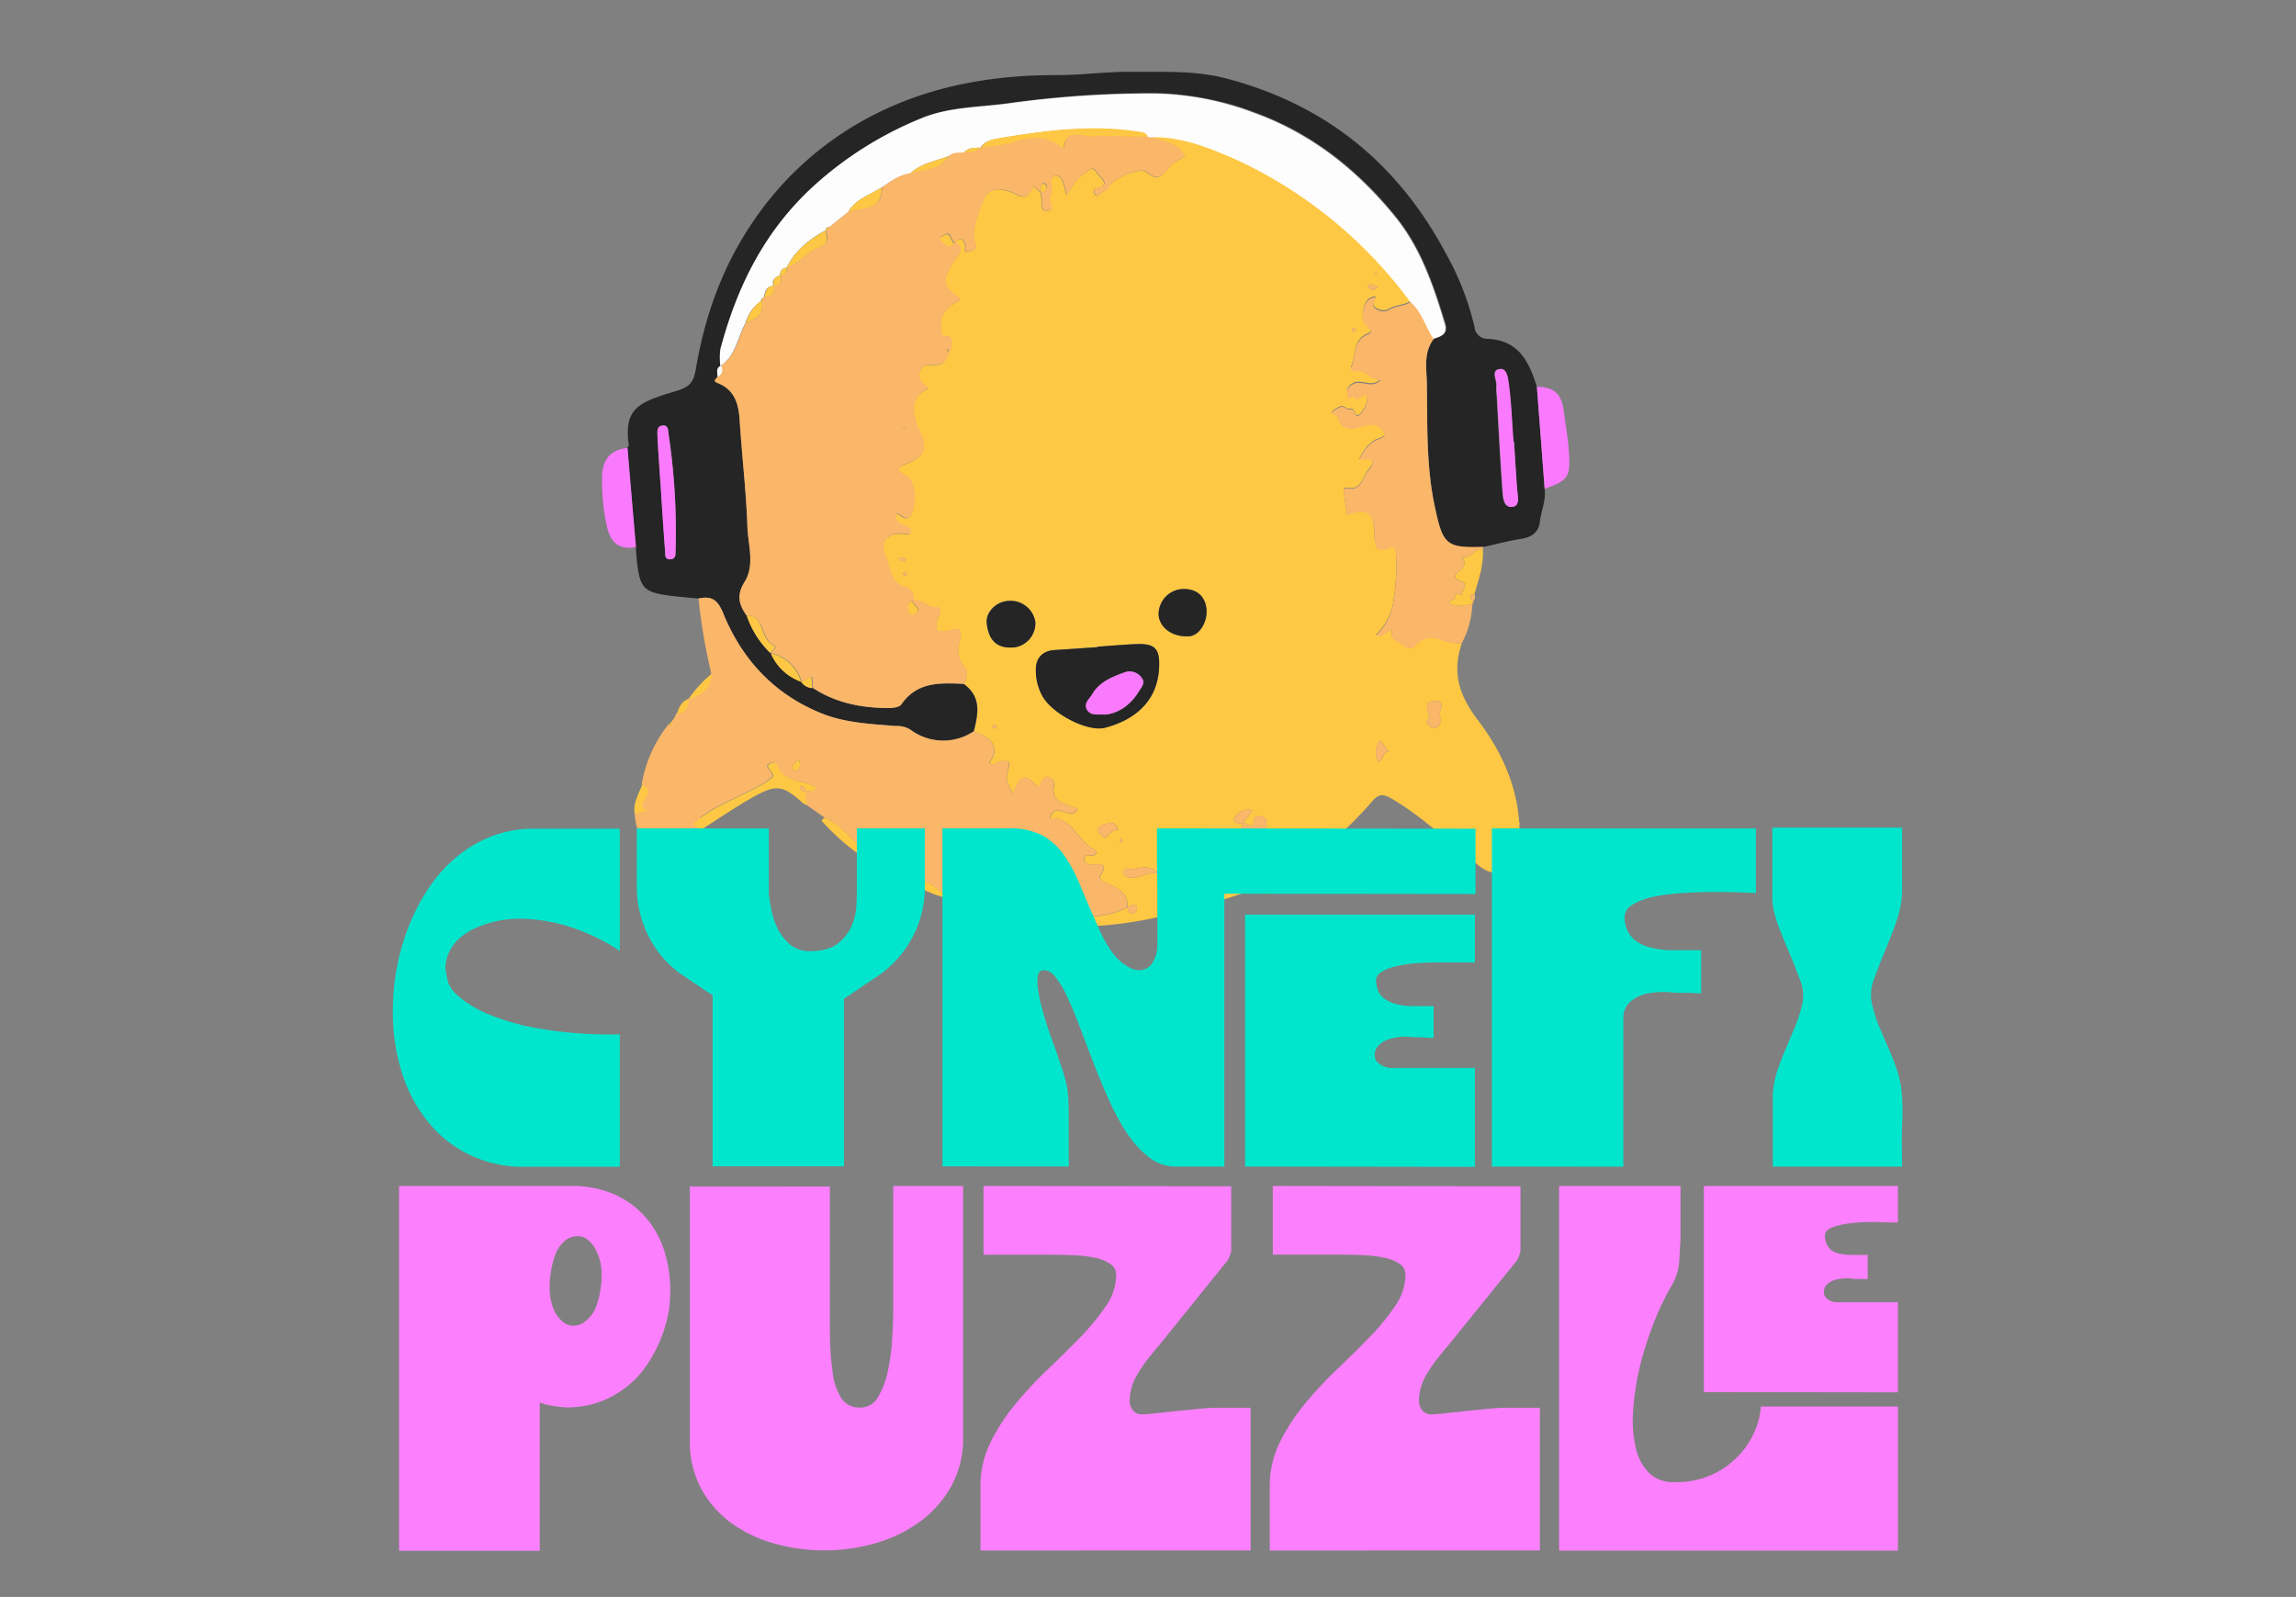 <svg id="Слой_1" data-name="Слой 1" xmlns="http://www.w3.org/2000/svg" viewBox="0 0 514.94 358.18"><rect x="0" y="0" width="514.94" height="358.18" fill="#808080" stroke="none"/><defs><style>.cls-1{fill:#fab669;}.cls-2{fill:#fec844;}.cls-3{fill:#252525;}.cls-4{fill:#fa7afd;}.cls-5{fill:#fefdfd;}.cls-6{fill:#00e6cd;}.cls-7{fill:#fc80fe;}</style></defs><path class="cls-1" d="M142.35,182.57c2-4.44,7-6.25,10.63-4.57a8.07,8.07,0,0,1,4.26,8.1,19.56,19.56,0,0,1-2.39,1.84c-2.19,1.43-5.24,3.42-7.86,2.65S142.57,186.52,142.35,182.57Z"/><path class="cls-2" d="M327.88,144.26c-2.27,6.5-.7,11.65,3.59,17.28,5.37,7.05,9.17,15.33,9.32,24.66-1.51-.95-3-1.92-4.53-2.83-3.8-2.26-5-1.82-6.34,2.25-.64,1.92-1.37,3.81-2.06,5.71-5-4.37-9.95-8.82-15.76-12.21-2.11-1.24-3.06-.89-4.44.71-8.64,10-19,17.48-31.76,21.45-15.88,5-31.86,8.94-48.63,4.72-2.58-.65-5.33-.83-7.56-2.55,4.85-.88,9.23,1.69,14,1.88,6.5.24,13,1.31,19.16-1.81.17,1,.64,1.66,1.71,1.16a1.28,1.28,0,0,0,.4-1.22c-.68-1.24-1.41-.11-2.12.07.22-3-1.82-4.21-4.15-5.19-.94-.39-2.49-1-1.89-1.94,2.14-3.36-.6-2.29-2-2.47-.81-.11-1.62-.35-1.62-1.29s.77-.79,1.42-.76c1.67.09,1.49-1,.59-1.47-3.69-1.87-4.64-7.23-9.74-6.85,1.38-4.27,4.67,1,6.24-2.14-2.54-1.16-6.41-1.23-5.19-5.75.06-.23-1.61-2.89-2.94-.29-.25.48-.53,1.52-1.26.69-3.13-3.56-4.13-.68-5.09,2.21-1.61-3.5-1.75-3.53-1-6,.51-1.84-.52-1.58-1.59-1.55s-1.68,1.33-2.77.45c2.32-3.19,1.19-5.5-3.44-7.1,1-3.9,1.75-7.75-2.22-10.62.58-1.33,1.11-2.79,0-4-1.62-1.76-1.4-4.15-1-5.72.83-3.09-.38-2.8-2.39-2.3-2.73.67-3.45-.19-2.41-2.86.23-.57,1.07-2.5-.56-2.37-2,.15-3.08-2-5-1.38h0a2.91,2.91,0,0,0-1.76-3.11c-3.51-.77-3.25-3.83-4.3-6.13-1.75-3.87-.39-6,3.78-5.86.59,0,1.21.52,1.73-.41-.35-1.89-3.93-1-3.39-4,1-.21,2,1.93,3.2.37,1.47-1.89,1.32-7.7-.77-8.79-3-1.58-2-2.06.24-3,3.73-1.54,4.36-3.37,2.62-7.12-2.26-4.89-1.59-8.21,2-9.61-1.17-1-2.67-1.85-2-3.73s2.2-1.56,3.57-1.57c1.8,0,2.41-1.16,2.9-2.56h0c1-1.33,1-3.73,0-3.76-2.18-.07-1.47-1-1.63-2.22-.42-3.43,2.1-4.68,4.35-6.19-4.32-3.34-4.24-3.67-1.44-8.72.32-.57,3-2.64.15-4v0c1.19-1.26,1.89-1,2.35.65.14.48-.54,1.82.88,1.31.56-.2,1.8-.31,1.42-1.41-.95-2.71,0-4.9.82-7.56,1.42-4.54,2.81-5.89,7.15-4.33,1.32.48,3.4,2.44,4.7-.74.55-1.36,1.2.77,2,.69h0a5.57,5.57,0,0,0,.08,1.16c.3,1.12-.48,3.2,1.28,3.1,2.29-.13.14-2.06.64-3a3.88,3.88,0,0,0,.28-2.9c-.14-.77-.05-1.68.84-1.93s1.46.55,1.76,1.2a19,19,0,0,1,.84,3.05c1.26-1.61,2-3.36,3.68-4.48,1.12-.77,2-2.37,3.19-.39.55,1,3.42,2.55-.22,3.46-.56.14-.66.76-.3,1.24a.69.69,0,0,0,1.24,0c.49-.79,1.56-.71,2-1.67.93-1.93,6.92-4.51,8.43-3.21,2.62,2.27,3.72.4,5-1.16,1-1.21,2.39-1.7,3.53-2.43-1.65-3.35-5.06-3.09-7.55-4.47,7-.25,13.37,2.42,19.5,5.11a101.26,101.26,0,0,1,38.8,31.78c-1.54,1-3.42.81-5.05,1.82-1.29.81-3.87-.39-3.32-1.56.8-1.67.32-1.39-.68-1-1.76.74-2.39,4.75-1,6,.83.72,1.83,1.4.21,2.1-3.34,1.45-2.33,5-3.6,7.35-.24.45.48.95,1,.84,2.34-.49,3.28,2.17,5.68,1.92-2.17,2.31-4.52-.41-6.58,1.18a1.84,1.84,0,0,0-.94,1.94c0,2.17,1.46.26,1.59.62.7,2,2.77-2.05,2.9.64A5.35,5.35,0,0,1,305,92.79c-1.29,1.33-1-1.69-2.4-1.1-.41.17-1.18-.71-1.71-.63a5.36,5.36,0,0,0-1.9,1c-.17.11-.25.34-.38.52.45.21,1.22.33,1.32.65,1.19,4.12,4.09,2.74,6.65,2a3.29,3.29,0,0,1,3.62,1.34c1,1.59-1.05,1.61-1.88,2.11a8.85,8.85,0,0,0-3.46,4.32c2.22-.23,4.27-.3,2,2.38-1.38,1.64-1.47,4.73-4.91,4-.84-.17-.5,1-.45,1.54.13,1.47.4,2.93.61,4.42,4.68-1.54,5.89-.63,6.13,4.38.1,2.05,0,4.51,3.32,3.06,1.14-.5,1.46.25,1.52,1a51.33,51.33,0,0,1-.65,11.47,12.51,12.51,0,0,1-3.87,7.08c1.87.72,2.25-1,3.7-1.19-.52,1.74.15,2.16,1.68,3,2.13,1.2,2.32,1.92,4.05,0,1.46-1.57,3.27-1.4,5-.84A10.17,10.17,0,0,0,327.88,144.26Zm-49.21,40.48,2.22-3a3.48,3.48,0,0,0-4.05,1.83c-.44,1,1,1.13,1.81,1.2-.24,1.43-.48,2.85-.71,4.28,4.26.35,6.32-1,6.12-4-.05-.75,0-1.64-.95-1.87s-1.73-.35-1.9,1.05C280.91,186.54,279.4,184,278.67,184.74Zm-32.54-39.69v.08c-3.2.22-6.4.45-9.59.65-2.62.17-4.13,1.68-4.21,4.14a12,12,0,0,0,1.52,6.28c2.38,4.13,10.29,8,14,7,7.71-2,12-6.9,12.13-13.87.1-3.88-1-5-5-4.89C252,144.57,249.08,144.85,246.13,145.05Zm24.45-8.46c-.3-3.12-2.56-4.81-5.93-4.42a5.66,5.66,0,0,0-4.79,5.85c.29,2.9,3.22,4.91,6.81,4.69C268.94,142.56,270.86,139.55,270.58,136.59Zm-38.37,3a5.62,5.62,0,0,0-6-4.84c-2.81.13-5.21,2.58-4.94,5,.44,4.05,2.44,5.78,6.23,5.42A5.48,5.48,0,0,0,232.21,139.58Zm89.69,17.64c-3.83.06-.23,3.23-1.88,4.44-.47.34,1.19,1.77,1.61,1.68,2.5-.6.72-3,1.56-4.41A1.18,1.18,0,0,0,321.9,157.22Zm-62,38.68c-2.93-2.74-5.25-.34-7.36-1.13-.11,0-.6.5-.64.81-.1.61.43.78.91,1C255.06,197.63,256.75,195.42,259.86,195.9Zm-9.17-9.75c-.3-1.21-.94-1.69-1.75-1.56-1.06.18-2.42.36-2.74,1.47-.14.48,1.23,2,1.49,1.88C248.79,187.52,249.16,186,250.69,186.15Zm58.48-15.27c1.19-.68.89-2.22,2.2-2.31l-1.85-2.51A4.15,4.15,0,0,0,309.17,170.88ZM309,64.43a7.78,7.78,0,0,0-1.62-.68c-.22,0-.48.36-.73.56a6.33,6.33,0,0,0,1.22.71C308.07,65.08,308.39,64.76,309,64.43Zm-5.6,9.1-.24.67c.22.07.5.27.66.19s.17-.41.25-.63Zm-80.62,89-.24.66c.22.08.5.28.65.21a.66.66,0,0,0,.22-.62C223.33,162.65,223,162.62,222.77,162.54ZM203.4,128.92c-.1-.2-.15-.49-.3-.56s-.38.09-.58.15l.35.74Zm-.21-3.52a3,3,0,0,0-.9-.38c-.29,0-.85,0-.45.55.18.24.62.3,1,.35C202.88,125.94,203,125.64,203.19,125.4Zm48.58,63.11-.37-.55c-.09.2-.26.4-.24.59s.2.37.32.55Zm57-127.1,0-.29-.4.1a1,1,0,0,0,.13.25S308.65,61.43,308.73,61.41Z"/><path class="cls-3" d="M216.15,153.42c4,2.87,3.2,6.72,2.22,10.62a12.29,12.29,0,0,1-14.21-.4,5.71,5.71,0,0,0-3.26-.8c-5.59-.46-11.26-.69-16.55-2.8-10.64-4.25-17.92-12.08-22.16-22.51-1.28-3.13-2.67-3.89-5.54-3.28-2.25-.23-4.51-.38-6.75-.69-5.38-.73-6.33-1.72-7-7.12-.15-1.24-.21-2.48-.31-3.73q-1-11.11-1.9-22.23c.11-.22.35-.47.32-.67-1.14-8.4,2.33-9.6,10.68-12.12,2.75-.83,3.82-1.71,4.36-4.86,2-11.78,5.83-22.78,12.76-33a72.27,72.27,0,0,1,30-25.44C211,18.8,224,16.79,237.42,16.84c5.32,0,10.64-.77,16-.73,7.22.06,14.48-.38,21.6,1.49,22.29,5.84,38.54,19.09,49.34,39.4a62.66,62.66,0,0,1,6.35,16.37A2.88,2.88,0,0,0,333.49,76c7.09.21,9.47,5.13,11.2,10.8l1.74,22.87c.33,2.56-.8,4.93-1.08,7.42-.25,2.25-1.81,3.4-4.14,3.76-2.87.45-5.69,1.21-8.54,1.84-8.43.3-9.05-.61-10.86-9.09-1.94-9.07-1.63-18.23-1.77-27.35-.06-3.39-.9-7.22,1.62-10.33,1.64-.51,3.24-1,2.53-3.34-2.6-8.6-5.49-17.13-11.26-24.17C304.45,38,294.27,29.88,281.46,25.22a66.5,66.5,0,0,0-22.41-4.35,232.48,232.48,0,0,0-32.78,2.24c-6.57.91-13.34.76-19.62,3.39a81.31,81.31,0,0,0-24,15.11c-11.08,10.14-17.18,22.56-20.92,36.57a14.64,14.64,0,0,0,0,3.8h0c-1.22.54-.82,1.59-.78,2.51-.22.46-1.23.92-.05,1.38,3.78,1.48,4.74,4.53,5,8.24.51,8,1.47,16,1.75,24,.14,4.13,1.72,8.65-.64,12.41-1.89,3-1.24,5.15.49,7.57a21.19,21.19,0,0,0,5.31,8.39l.08,0a11.6,11.6,0,0,0,6.82,6.4l0-.05a3.14,3.14,0,0,0,2.52,1.46c5.18,3.38,11,4.49,17,4.51,1,0,2.41-.18,2.84-.81C205.62,152.85,210.88,153.2,216.15,153.42Zm123.4-54.37h-.18c-.29-4.21-.42-8.44-1-12.62-.17-1.31-.29-3.85-2-3.67-2.18.24-.66,2.46-.81,3.8a12.08,12.08,0,0,0,.07,1.9c.41,7.14.76,14.28,1.28,21.41.12,1.53.15,4,2.18,3.81,1.84-.17,1.22-2.41,1.1-3.91C340,106.2,339.79,102.63,339.55,99.05ZM148.29,110.74h0c.29,4.35.57,8.69.9,13,.05.68-.14,1.64,1.06,1.64,1,0,1.23-.49,1.27-1.45A147.27,147.27,0,0,0,150,97.6c-.12-.91,0-2.42-1.51-2.14-1.27.24-1,1.64-1,2.61C147.69,102.3,148,106.52,148.29,110.74Z"/><path class="cls-1" d="M156.65,134.25c2.87-.61,4.26.15,5.54,3.28,4.24,10.43,11.52,18.26,22.16,22.51,5.29,2.11,11,2.34,16.55,2.8a5.71,5.71,0,0,1,3.26.8,12.29,12.29,0,0,0,14.21.4c4.63,1.6,5.76,3.91,3.44,7.1,1.09.88,1.83-.42,2.77-.45s2.1-.29,1.59,1.55c-.71,2.51-.57,2.54,1,6,1-2.89,2-5.77,5.09-2.21.73.83,1-.21,1.26-.69,1.33-2.6,3,.06,2.94.29-1.22,4.52,2.65,4.59,5.19,5.75-1.57,3.13-4.86-2.13-6.24,2.14,5.1-.38,6.05,5,9.74,6.85.9.45,1.08,1.56-.59,1.47-.65,0-1.42-.11-1.42.76s.81,1.18,1.62,1.29c1.41.18,4.15-.89,2,2.47-.6.94.95,1.55,1.89,1.94,2.33,1,4.37,2.18,4.15,5.19h0c-6.16,3.12-12.66,2-19.16,1.81-4.76-.19-9.14-2.76-14-1.88-2.39.23-4.45-.69-6.47-1.79-3-2.19-5.64-4.91-9.74-4.72l0,0c.21-1.6-.64-2.18-2.1-2.59a24.17,24.17,0,0,1-8.13-4.26c-2.84-2.19-4.95-5.3-8.39-6.76l-4.06-2.85-.21-3,0,0c.77-.23,1.74.28,2.43-.73-2.82-2.06-7.58-.93-8.88-5.42-.11-.38-1.21-.37-1.74.08s-.16.85.18,1.26c1.19,1.42.84,1.66-.88,2.76-5.32,3.39-11.65,5-16.34,9.45a20.52,20.52,0,0,0-10.27-3.06c-1.38-.6-1.51-1.2-.57-2.55.49-.71,1.58-2.53-.57-3.24a29.51,29.51,0,0,1,6.09-13.62l.62.3.15-1.09,0,.08c.24-.36.49-.72.73-1.09a.57.57,0,0,1,.18-.52c2.22-.06,2.6-1.57,2.65-3.34l0,0c3.33-.81,5.24-2.89,5.19-5.67A135.78,135.78,0,0,1,156.65,134.25Zm22.59,36.09c-.75.71-1.66,1-1.62,2,0,.17.58.5.83.45C179.66,172.6,179.48,171.69,179.24,170.34Z"/><path class="cls-1" d="M321.66,75.88C319.14,79,320,82.82,320,86.21c.14,9.12-.17,18.28,1.77,27.35,1.81,8.48,2.43,9.39,10.86,9.09a.26.26,0,0,1-.09.42c-1.77,0-2.65,2.24-4.59,1.83l-.33-.15.32.17c.83,1.37.38,2.41-.82,3.29-1,.72-1.06,1.62.15,2,2.66.79.23,2.18.5,3.23l0,0c-.88-.37-1.61-.49-1.48.86h0c-1,.32-2,.91-.27,1.41,1.28.36,2.78-.06,4.19-.13a20.37,20.37,0,0,1-2.35,8.67,10.17,10.17,0,0,1-4.86-.78c-1.71-.56-3.52-.73-5,.84-1.73,1.87-1.92,1.15-4.05,0-1.53-.86-2.2-1.28-1.68-3-1.45.2-1.83,1.91-3.7,1.19a12.51,12.51,0,0,0,3.87-7.08,51.33,51.33,0,0,0,.65-11.47c-.06-.73-.38-1.48-1.52-1-3.32,1.45-3.22-1-3.32-3.06-.24-5-1.45-5.92-6.13-4.38-.21-1.49-.48-3-.61-4.42-.05-.54-.39-1.71.45-1.54,3.44.69,3.53-2.4,4.91-4,2.24-2.68.19-2.61-2-2.38a8.85,8.85,0,0,1,3.46-4.32c.83-.5,2.87-.52,1.88-2.11a3.29,3.29,0,0,0-3.62-1.34c-2.56.7-5.46,2.08-6.65-2-.1-.32-.87-.44-1.32-.65.13-.18.21-.41.38-.52a5.36,5.36,0,0,1,1.9-1c.53-.08,1.3.8,1.71.63,1.38-.59,1.11,2.43,2.4,1.1a5.35,5.35,0,0,0,1.63-3.36c-.13-2.69-2.2,1.33-2.9-.64-.13-.36-1.61,1.55-1.59-.62a1.84,1.84,0,0,1,.94-1.94c2.06-1.59,4.41,1.13,6.58-1.18-2.4.25-3.34-2.41-5.68-1.92-.52.11-1.24-.39-1-.84,1.27-2.4.26-5.9,3.6-7.35,1.62-.7.62-1.38-.21-2.1-1.4-1.22-.77-5.23,1-6,1-.42,1.48-.7.68,1-.55,1.17,2,2.37,3.32,1.56,1.63-1,3.51-.86,5.05-1.82C319.06,69.79,319.83,73.17,321.66,75.88Z"/><path class="cls-4" d="M346.43,109.63l-1.74-22.87c3.58,0,5.5,1.36,6,5.32.43,3.16,1,6.3,1.2,9.49C352.22,107,351.7,107.79,346.43,109.63Z"/><path class="cls-4" d="M140.74,100.48q.94,11.11,1.9,22.23c-3.7.66-5.61-.83-6.51-4.55a46.81,46.81,0,0,1-1.1-11C135,103.45,136.65,100.86,140.74,100.48Z"/><path class="cls-2" d="M157.24,186.1l-1.79-1.24c4.69-4.42,11-6.05,16.34-9.44,1.72-1.1,2.07-1.34.88-2.76-.34-.41-.71-.82-.18-1.26s1.63-.46,1.74-.08c1.3,4.49,6.06,3.36,8.88,5.42-.69,1-1.66.5-2.43.73-.14-.56-.18-1.21-1-1.11a.36.36,0,0,0-.23.26c0,.84.65.8,1.21.88l.21,3a2.24,2.24,0,0,1-.69-.29c-4.68-4.16-6-4.41-11.61-1.24C164.69,181.18,161,183.72,157.24,186.1Z"/><path class="cls-2" d="M326.31,134.31c-.13-1.35.6-1.23,1.48-.86l.35.28-.33-.31c-.27-1,2.16-2.44-.5-3.23-1.21-.36-1.13-1.26-.15-2,1.2-.88,1.65-1.92.82-3.29v0c1.94.41,2.82-1.84,4.59-1.83.24,3.55-.92,6.84-1.88,10.16-1.61.29-.58,1.09-.34,1.75a1,1,0,0,1-.13.61c-1.41.07-2.91.49-4.19.13-1.74-.5-.74-1.09.27-1.41l.33.16Z"/><path class="cls-2" d="M184.92,183.36c3.44,1.46,5.55,4.57,8.39,6.76a24.17,24.17,0,0,0,8.13,4.26c1.46.41,2.31,1,2.1,2.59-7.76-2.32-13.91-7-19.3-12.89A9.8,9.8,0,0,1,184.92,183.36Z"/><path class="cls-2" d="M203.5,196.94c4.1-.19,6.79,2.53,9.74,4.72C209.65,200.8,206.22,199.6,203.5,196.94Z"/><path class="cls-2" d="M145.18,181.81l-2.83.76c-.43-2.44.86-4.44,1.69-6.55,2.15.71,1.06,2.53.57,3.24C143.67,180.61,143.8,181.21,145.18,181.81Z"/><path class="cls-2" d="M159.61,151.11c0,2.78-1.86,4.86-5.19,5.67A28,28,0,0,1,159.61,151.11Z"/><path class="cls-2" d="M154.44,156.74c-.05,1.77-.43,3.28-2.65,3.34C152.29,158.67,152.83,157.28,154.44,156.74Z"/><path class="cls-1" d="M330.36,135c-.24-.66-1.27-1.46.34-1.75A1.68,1.68,0,0,1,330.36,135Z"/><path class="cls-2" d="M150.9,161.61l-.15,1.09-.62-.3Z"/><path class="cls-2" d="M151.61,160.6c-.24.37-.49.73-.73,1.09C151.12,161.33,151.37,161,151.61,160.6Z"/><path class="cls-1" d="M167.47,138.1c-1.73-2.42-2.38-4.57-.49-7.57,2.36-3.76.78-8.28.64-12.41-.28-8-1.24-16-1.75-24-.24-3.71-1.2-6.76-5-8.24-1.18-.46-.17-.92.05-1.38a1.67,1.67,0,0,0,.78-2.51h0c3.46-2.27,3.81-6.36,5.61-9.6,2.38-.79,4.18-2,3.49-4.95v0l.75-.86h-.09c1.6-.1,2.37-.89,2.13-2.54l0,0c1.81,0,1.63-1.2,1.49-2.39l0,0c1.15,0,1.61-.59,1.45-1.7l0,0c2.84-.94,4.67-3.59,7.28-4.62,2.43-1,1.68-2.25,1.43-3.76l.08.11.82-.88,4.2-3.41c3-1.17,7.68,0,7.5-5.47,2-1.35,3.91-2.85,6.42-3.16,3-1,6.63-.51,8.57-3.83,1-1,2.26-.73,3.45-.84s2.74.25,3.62-1.15l.14.11c2.63-.44,5.37-.55,7.84-1.42,3.88-1.36,7.37-1.18,10.72,1.55.67-5,4.53-2.53,6.53-2.7,4.07-.36,8.28.28,12.45,0a2,2,0,0,1,.65.07c2.49,1.38,5.9,1.12,7.55,4.47-1.14.73-2.56,1.22-3.53,2.43-1.24,1.56-2.34,3.43-5,1.16-1.51-1.3-7.5,1.28-8.43,3.21-.45,1-1.52.88-2,1.67a.69.69,0,0,1-1.24,0c-.36-.48-.26-1.1.3-1.24,3.64-.91.77-2.5.22-3.46-1.15-2-2.07-.38-3.19.39-1.65,1.12-2.42,2.87-3.68,4.48a19,19,0,0,0-.84-3.05c-.3-.65-.9-1.43-1.76-1.2s-1,1.16-.84,1.93a3.88,3.88,0,0,1-.28,2.9c-.5.89,1.65,2.82-.64,3-1.76.1-1-2-1.28-3.1a5.57,5.57,0,0,1-.08-1.16c.75-.17,1.49-.4,1.27-1.4-.06-.24-.59-.6-.73-.53-.87.41-.44,1.26-.54,1.93-.82.08-1.47-2-2-.69-1.3,3.18-3.38,1.22-4.7.74-4.34-1.56-5.73-.21-7.15,4.33-.83,2.66-1.77,4.85-.82,7.56.38,1.1-.86,1.21-1.42,1.41-1.42.51-.74-.83-.88-1.31-.46-1.61-1.16-1.91-2.35-.65-1.09-.17-.63-2.92-2.63-1.59-.38.26-1,.55-.35,1.07.86.71,1.66,2.27,3,.5,2.84,1.34.17,3.41-.15,4-2.8,5.05-2.88,5.38,1.44,8.72-2.25,1.51-4.77,2.76-4.35,6.19.16,1.24-.55,2.15,1.63,2.22,1,0,1,2.43,0,3.76-.22-.24.27-1.07-.63-.77l.64.76c-.49,1.4-1.1,2.55-2.9,2.56-1.37,0-3-.17-3.57,1.57s.85,2.73,2,3.73c-3.62,1.4-4.29,4.72-2,9.61,1.74,3.75,1.11,5.58-2.62,7.12-2.21.91-3.27,1.39-.24,3,2.09,1.09,2.24,6.9.77,8.79-1.21,1.56-2.16-.58-3.2-.37-.54,2.94,3,2.1,3.39,4-.52.93-1.14.44-1.73.41-4.17-.17-5.53,2-3.78,5.86,1,2.3.79,5.36,4.3,6.13a2.91,2.91,0,0,1,1.76,3.11c-1.86.26-1.07,1.72-1,2.6.07.61,1.06.58,1.57.15,1.49-1.27-1.08-1.68-.63-2.76,1.92-.59,3,1.53,5,1.38,1.63-.13.79,1.8.56,2.37-1,2.67-.32,3.53,2.41,2.86,2-.5,3.22-.79,2.39,2.3-.43,1.57-.65,4,1,5.72,1.09,1.18.56,2.64,0,4-5.27-.22-10.53-.57-14.1,4.63-.43.63-1.87.81-2.84.81-6.06,0-11.86-1.13-17-4.51-.06-.83-.11-1.66-.17-2.56l-2.35,1.1,0,.05a9.16,9.16,0,0,0-6.82-6.4l-.08,0c.08-.66,1.68-1.1.75-1.65-1.83-1.07-2.2-2.72-2.89-4.44C170.18,139.27,169.28,137.82,167.47,138.1Zm34.76-41.78,1-.36-.22-.28-.78.63-.15.35Z"/><path class="cls-5" d="M216.18,34.2c-1.19.11-2.47-.15-3.45.84-2.94,1.09-6.15,1.58-8.57,3.83-2.51.31-4.43,1.81-6.42,3.16-2.61,1.68-5.79,2.57-7.5,5.47L186,50.91c-.52.06-.95.21-.82.88l-.08-.11c-3.63,2-6.83,4.52-8.71,8.38l0,0c-1.06.08-1.42.75-1.45,1.7l0,0c-1.13.4-1.93,1-1.49,2.39l0,0c-1.66,0-1.89,1.29-2.13,2.53h.09a.77.77,0,0,0-.75.86v0a8.86,8.86,0,0,0-3.49,4.95c-1.8,3.24-2.15,7.33-5.61,9.6a14.64,14.64,0,0,1,0-3.8c3.74-14,9.84-26.43,20.92-36.57a81.31,81.31,0,0,1,24-15.11c6.28-2.63,13-2.48,19.62-3.39a232.48,232.48,0,0,1,32.78-2.24,66.5,66.5,0,0,1,22.41,4.35c12.81,4.66,23,12.78,31.47,23.15,5.77,7,8.66,15.57,11.26,24.17.71,2.35-.89,2.83-2.53,3.34-1.83-2.71-2.6-6.09-5.23-8.3a101.26,101.26,0,0,0-38.8-31.78c-6.13-2.69-12.49-5.36-19.5-5.11a2,2,0,0,0-.65-.07c-.58-1.06-1.64-1-2.65-1.19-10.3-1.51-20.48-.17-30.61,1.52-1.55.26-3.31.6-4.28,2.21l-.14-.11C218.52,33.19,217.15,33.08,216.18,34.2Z"/><path class="cls-3" d="M246.13,145.05c3-.2,5.89-.48,8.84-.58,4-.13,5.1,1,5,4.89-.16,7-4.42,11.84-12.13,13.87-3.69,1-11.6-2.9-14-7a12,12,0,0,1-1.52-6.28c.08-2.46,1.59-4,4.21-4.14,3.19-.2,6.39-.43,9.59-.65Zm1.5,15.23c2.87-.11,5.83-2,7.7-5.05.58-.94,1.64-2,.75-3.12a3.25,3.25,0,0,0-3.7-1.34c-2.89,1-5.8,2.12-7.45,5-.6,1-1.9,2.09-1.14,3.44S246.27,160.16,247.63,160.28Z"/><path class="cls-3" d="M270.58,136.59c.28,3-1.64,6-3.91,6.12-3.59.22-6.52-1.79-6.81-4.69a5.66,5.66,0,0,1,4.79-5.85C268,131.78,270.28,133.47,270.58,136.59Z"/><path class="cls-3" d="M232.21,139.58a5.48,5.48,0,0,1-4.66,5.62c-3.79.36-5.79-1.37-6.23-5.42-.27-2.46,2.13-4.91,4.94-5A5.62,5.62,0,0,1,232.21,139.58Z"/><path class="cls-1" d="M278.67,184.74c.73-.76,2.24,1.8,2.54-.55.17-1.4,1-1.26,1.9-1.05s.9,1.12.95,1.87c.2,3-1.86,4.38-6.12,4,.23-1.43.47-2.85.71-4.28Z"/><path class="cls-1" d="M321.9,157.22a1.18,1.18,0,0,1,1.29,1.71c-.84,1.43.94,3.81-1.56,4.41-.42.09-2.08-1.34-1.61-1.68C321.67,160.45,318.07,157.28,321.9,157.22Z"/><path class="cls-1" d="M259.86,195.9c-3.11-.48-4.8,1.73-7.09.68-.48-.22-1-.39-.91-1,0-.31.53-.85.64-.81C254.61,195.56,256.93,193.16,259.86,195.9Z"/><path class="cls-1" d="M250.69,186.15c-1.53-.2-1.9,1.37-3,1.79-.26.09-1.63-1.4-1.49-1.88.32-1.11,1.68-1.29,2.74-1.47C249.75,184.46,250.39,184.94,250.69,186.15Z"/><path class="cls-1" d="M309.17,170.88a4.15,4.15,0,0,1,.35-4.82l1.85,2.51C310.06,168.66,310.36,170.2,309.17,170.88Z"/><path class="cls-1" d="M278.65,184.76c-.86-.07-2.25-.19-1.81-1.2a3.48,3.48,0,0,1,4.05-1.83l-2.22,3Z"/><path class="cls-1" d="M252.85,203.53c.71-.18,1.44-1.31,2.12-.07a1.28,1.28,0,0,1-.4,1.22c-1.07.5-1.54-.17-1.71-1.16Z"/><path class="cls-1" d="M309,64.43c-.6.33-.92.65-1.13.59a6.33,6.33,0,0,1-1.22-.71c.25-.2.51-.59.73-.56A7.78,7.78,0,0,1,309,64.43Z"/><path class="cls-1" d="M303.39,73.53l.67.23c-.08.22-.1.57-.25.63s-.44-.12-.66-.19Z"/><path class="cls-1" d="M222.77,162.54c.22.08.56.11.63.25a.66.66,0,0,1-.22.62c-.15.07-.43-.13-.65-.21Z"/><path class="cls-1" d="M203.4,128.92l-.53.33-.35-.74c.2-.06.45-.22.58-.15S203.3,128.72,203.4,128.92Z"/><path class="cls-1" d="M203.19,125.4c-.17.24-.31.54-.39.52-.34,0-.78-.11-1-.35-.4-.52.16-.58.45-.55A3,3,0,0,1,203.19,125.4Z"/><path class="cls-1" d="M251.77,188.51l-.29.59c-.12-.18-.31-.36-.32-.55s.15-.39.24-.59Z"/><path class="cls-1" d="M308.73,61.41c-.08,0-.19.09-.23.06a1,1,0,0,1-.13-.25l.4-.1Z"/><path class="cls-4" d="M339.55,99.05c.24,3.58.46,7.15.73,10.73.12,1.5.74,3.74-1.1,3.91-2,.19-2.06-2.28-2.18-3.81-.52-7.13-.87-14.27-1.28-21.41a12.08,12.08,0,0,1-.07-1.9c.15-1.34-1.37-3.56.81-3.8,1.66-.18,1.78,2.36,2,3.67.54,4.18.67,8.41,1,12.62Z"/><path class="cls-4" d="M148.29,110.74c-.29-4.22-.6-8.44-.84-12.67,0-1-.28-2.37,1-2.61,1.5-.28,1.39,1.23,1.51,2.14A147.27,147.27,0,0,1,151.5,124c0,1-.3,1.44-1.27,1.45-1.2,0-1-1-1.06-1.64-.33-4.35-.61-8.69-.9-13Z"/><path class="cls-2" d="M167.47,138.1c1.81-.28,2.71,1.17,3.17,2.3.69,1.72,1.06,3.37,2.89,4.44.93.55-.67,1-.75,1.65A21.19,21.19,0,0,1,167.47,138.1Z"/><path class="cls-2" d="M172.86,146.54a9.16,9.16,0,0,1,6.82,6.4A11.6,11.6,0,0,1,172.86,146.54Z"/><path class="cls-2" d="M179.65,152.89l2.35-1.1c.06.9.11,1.73.17,2.56A3.14,3.14,0,0,1,179.65,152.89Z"/><path class="cls-5" d="M161.72,82a1.67,1.67,0,0,1-.78,2.51C160.9,83.57,160.5,82.52,161.72,82Z"/><path class="cls-2" d="M179.24,170.34c.24,1.35.42,2.26-.79,2.49-.25,0-.82-.28-.83-.45C177.58,171.38,178.49,171.05,179.24,170.34Z"/><path class="cls-2" d="M328,124.92l-.32-.17.33.15Z"/><path class="cls-2" d="M340.79,184.58c0,.23-.09.53-.15.89,0,0-.17.89-.36,1.73-.7,3-1.73,7.53-4,8.37s-5.79-1.58-8.45-5.85a13.42,13.42,0,0,1,1.09-6.15c1.09-2.42,2.58-3.6,3.63-6.81a16.14,16.14,0,0,0,.67-2.9Q337,179.23,340.79,184.58Z"/><path class="cls-1" d="M180.65,177.5c-.56-.08-1.22,0-1.21-.88a.36.36,0,0,1,.23-.26c.83-.1.87.55,1,1.11Z"/><path class="cls-1" d="M327.81,133.42l.33.31-.35-.28Z"/><path class="cls-1" d="M326.31,134.31l.33.16-.33-.16Z"/><path class="cls-2" d="M219.94,33.16c1-1.61,2.73-1.95,4.28-2.21,10.13-1.69,20.31-3,30.61-1.52,1,.15,2.07.13,2.65,1.19-4.17.25-8.38-.39-12.45,0-2,.17-5.86-2.3-6.53,2.7-3.35-2.73-6.84-2.91-10.72-1.55C225.31,32.61,222.57,32.72,219.94,33.16Z"/><path class="cls-2" d="M176.43,60.06c1.88-3.86,5.08-6.34,8.71-8.38.25,1.51,1,2.8-1.43,3.76C181.1,56.47,179.27,59.12,176.43,60.06Z"/><path class="cls-2" d="M190.24,47.5c1.71-2.9,4.89-3.79,7.5-5.47C197.92,47.52,193.22,46.33,190.24,47.5Z"/><path class="cls-2" d="M204.16,38.87c2.42-2.25,5.63-2.74,8.57-3.83C210.79,38.36,207.16,37.91,204.16,38.87Z"/><path class="cls-2" d="M167.31,72.38a8.86,8.86,0,0,1,3.49-4.95C171.49,70.39,169.69,71.59,167.31,72.38Z"/><path class="cls-2" d="M214.09,54.49c-1.31,1.77-2.11.21-3-.5-.62-.52,0-.81.35-1.07,2-1.33,1.54,1.42,2.63,1.59Z"/><path class="cls-2" d="M204.84,134.82c-.45,1.08,2.12,1.49.63,2.76-.51.43-1.5.46-1.57-.15-.11-.88-.9-2.34,1-2.6Z"/><path class="cls-2" d="M171.46,66.6c.24-1.24.47-2.49,2.13-2.53C173.83,65.71,173.06,66.5,171.46,66.6Z"/><path class="cls-2" d="M173.56,64.09c-.44-1.38.36-2,1.49-2.39C175.19,62.89,175.37,64.11,173.56,64.09Z"/><path class="cls-2" d="M233.44,43.12c.1-.67-.33-1.52.54-1.93.14-.07.67.29.73.53.22,1-.52,1.23-1.27,1.4Z"/><path class="cls-2" d="M216.18,34.2c1-1.12,2.34-1,3.62-1.15C218.92,34.45,217.47,34.06,216.18,34.2Z"/><path class="cls-2" d="M175,61.73c0-.95.39-1.62,1.45-1.7C176.62,61.14,176.16,61.73,175,61.73Z"/><path class="cls-2" d="M212.69,79.35l-.64-.76c.9-.3.41.53.63.77Z"/><path class="cls-2" d="M202.23,96.31l.78-.63.22.28-1,.36Z"/><path class="cls-2" d="M170.8,67.47a.77.77,0,0,1,.75-.86Z"/><path class="cls-2" d="M185.22,51.79c-.13-.67.3-.82.82-.88Z"/><path class="cls-2" d="M202.23,96.32l-.15.34.15-.35Z"/><path class="cls-4" d="M247.63,160.28c-1.36-.12-3,.35-3.84-1.1s.54-2.39,1.14-3.44c1.65-2.85,4.56-3.94,7.45-5a3.25,3.25,0,0,1,3.7,1.34c.89,1.12-.17,2.18-.75,3.12C253.46,158.27,250.5,160.17,247.63,160.28Z"/><path class="cls-6" d="M139,213.28a45.49,45.49,0,0,0-11.8-5.58,37.81,37.81,0,0,0-10.44-1.64,24.93,24.93,0,0,0-5.35.54A23.56,23.56,0,0,0,107,208a14.69,14.69,0,0,0-3.42,2,9.55,9.55,0,0,0-2.16,2.36,8.63,8.63,0,0,0-1.52,4.55,16.4,16.4,0,0,0,.61,3.34q.6,2.36,5,5.16t12.37,4.71A92.21,92.21,0,0,0,138,232h1v29.69h-23a28.27,28.27,0,0,1-10.06-2.39A26.62,26.62,0,0,1,97,252.79a32.8,32.8,0,0,1-6.41-10.85,44.53,44.53,0,0,1-2.47-15.68,50.48,50.48,0,0,1,.91-9.34,51.6,51.6,0,0,1,2.7-9.3,44.22,44.22,0,0,1,4.44-8.46,32.77,32.77,0,0,1,6.19-6.91,28,28,0,0,1,7.89-4.67,25.92,25.92,0,0,1,9.53-1.71H139Z"/><path class="cls-6" d="M142.82,185.8h29.61v14.5c0,.55.19,1.54.42,3a18.19,18.19,0,0,0,1.29,4.36,11.38,11.38,0,0,0,2.77,3.95,6.7,6.7,0,0,0,4.78,1.71q4.09,0,6.23-1.71a10.22,10.22,0,0,0,3.07-3.91,12.54,12.54,0,0,0,1.06-4.33c.08-1.41.12-2.43.12-3V185.8h15.26v13a24.07,24.07,0,0,1-2.77,11.39,24.57,24.57,0,0,1-7.79,8.73c-1.62,1.06-3,2-4.25,2.85s-2.33,1.58-3.34,2.24v37.58H159.83V223.22c-.87-.55-1.79-1.16-2.78-1.82l-3.37-2.28a23,23,0,0,1-8.05-8.8,24.66,24.66,0,0,1-2.81-11.54Z"/><path class="cls-6" d="M211.37,185.8h14.88a15.76,15.76,0,0,1,7.41,1.51,14.39,14.39,0,0,1,4.89,4.37,33.5,33.5,0,0,1,3.72,6.91q1.68,4.07,3.95,9.15,2.43,5.61,5.05,7.85t4.59,2a3.47,3.47,0,0,0,2.7-1.78,7.7,7.7,0,0,0,1-4.14c0-.15,0-.64,0-1.48s0-1.87,0-3.11,0-2.63,0-4.18,0-3.09,0-4.66c-.05-1.88-.07-3.84-.07-5.89V185.8l71.43.07v14.65l-56.33-.07v61.19H263.61a9.46,9.46,0,0,1-5.74-1.94,21.63,21.63,0,0,1-4.82-5.12,48.45,48.45,0,0,1-4.06-7.25q-1.86-4.07-3.49-8.28t-3.11-8.16q-1.48-3.94-2.89-7a23,23,0,0,0-2.81-4.79c-.93-1.16-1.91-1.64-2.92-1.44-.56.1-.9.52-1,1.25a9.59,9.59,0,0,0,0,2.74,25.92,25.92,0,0,0,.68,3.56c.33,1.3.68,2.55,1.06,3.76s.75,2.33,1.1,3.34.63,1.78.84,2.28c.71,2,1.27,3.7,1.71,5a35,35,0,0,1,1,3.53,18.32,18.32,0,0,1,.42,3c.05,1,.09,2.1.11,3.42s0,2.92,0,4.82,0,4.31,0,7.25H211.37Zm67.88,75.84V205.15h51.54v10.71c-.81,0-1.94,0-3.41,0s-3,0-4.71,0-3.37.07-5.08.19a28.17,28.17,0,0,0-4.6.69,10.43,10.43,0,0,0-3.26,1.32,2.21,2.21,0,0,0-1.1,2.21,6.6,6.6,0,0,0,.45,1.93,4.18,4.18,0,0,0,1.25,1.67,7.36,7.36,0,0,0,2.4,1.22,14.15,14.15,0,0,0,3.87.57h4.93v7.13h-.79a4.11,4.11,0,0,1-.8-.07c-.51,0-1.08-.08-1.71-.08s-1.28,0-1.94-.07a11.85,11.85,0,0,0-4.85.53,5.53,5.53,0,0,0-2.47,1.63,2.91,2.91,0,0,0-.65,2,2.19,2.19,0,0,0,.69,1.59,4.75,4.75,0,0,0,3.34,1.22h18.44v22.17Z"/><path class="cls-6" d="M334.59,261.64V185.8h59.22v14.5c-1-.05-2.33-.11-3.95-.16s-3.37-.07-5.24-.07q-3.5,0-7.14.22a49.85,49.85,0,0,0-6.6.83,14.74,14.74,0,0,0-4.78,1.82,3.27,3.27,0,0,0-1.75,2.79v.3a7.6,7.6,0,0,0,.61,2.61,5.86,5.86,0,0,0,1.71,2.22,9,9,0,0,0,3.22,1.59,20.5,20.5,0,0,0,5.16.68h6.46v9.64h-1a9.18,9.18,0,0,1-1.1-.08c-.66,0-1.41,0-2.28,0s-1.72-.06-2.58-.11a3.69,3.69,0,0,0-.72-.08h-.72q-4.56,0-6.79,1.67a4.69,4.69,0,0,0-2.24,3.72v33.79Z"/><path class="cls-6" d="M426.6,185.64v14.09a10.74,10.74,0,0,1-.07,1.32,20.45,20.45,0,0,1-.61,3.61c-.3,1.14-.71,2.38-1.21,3.72s-1.13,2.9-1.86,4.67-1.59,3.95-2.55,6.53a10.21,10.21,0,0,0-.68,3.57,7.76,7.76,0,0,0,.3,2.27,32.69,32.69,0,0,0,1.75,5.36q1.06,2.46,2.13,4.89a53,53,0,0,1,1.86,5,22.28,22.28,0,0,1,.94,5.58c.11,1.72.12,3.75,0,6.11s-.06,5.45,0,9.3h-29V245.32a21.8,21.8,0,0,1,1-5.13c.54-1.59,1.13-3.16,1.79-4.71l2-4.7a35.06,35.06,0,0,0,1.71-5.13,7.78,7.78,0,0,0,.3-2.28,10.19,10.19,0,0,0-.68-3.56c-.91-2.43-1.74-4.51-2.47-6.23s-1.36-3.25-1.9-4.59a36.22,36.22,0,0,1-1.25-3.65,18.56,18.56,0,0,1-.61-3.37V185.64Z"/><path class="cls-7" d="M89.5,266H128a23.16,23.16,0,0,1,10.31,2.13,20.37,20.37,0,0,1,7.12,5.65,21.69,21.69,0,0,1,3.8,7.61,29.87,29.87,0,0,1,1.1,7.85c0,.55-.05,1.72-.16,3.52a30.58,30.58,0,0,1-6.38,15.13,22.14,22.14,0,0,1-7.2,5.65,21.26,21.26,0,0,1-9.65,2.12,28.22,28.22,0,0,1-4.91-.73,1.34,1.34,0,0,0-.53-.21,1.11,1.11,0,0,1-.45-.12v33.22H89.5Zm33.87,20.87a3.75,3.75,0,0,0-.09.82v.81a12.38,12.38,0,0,0,1.23,5.89,8,8,0,0,0,1.68,2.05,3.52,3.52,0,0,0,2.41.9,3.9,3.9,0,0,0,2.46-.82,7.46,7.46,0,0,0,2.78-3.89,20.14,20.14,0,0,0,1-4.78,4.3,4.3,0,0,0,.08-.78v-.78a11.9,11.9,0,0,0-1.31-6,7.36,7.36,0,0,0-1.67-2.12,3.56,3.56,0,0,0-2.42-.9,4.72,4.72,0,0,0-2.45.73,7.68,7.68,0,0,0-2.74,4A21.23,21.23,0,0,0,123.37,286.82Z"/><path class="cls-7" d="M186.12,266.12v18.65q0,7.46,0,13.21a71.6,71.6,0,0,0,.61,9.7,14,14,0,0,0,2,6A4.84,4.84,0,0,0,193,315.7a4.4,4.4,0,0,0,3.88-2.29,18.43,18.43,0,0,0,2.21-5.73,46.94,46.94,0,0,0,1-7.32q.24-3.89.24-7.08V266H216v56.45a22,22,0,0,1-2.62,10.84,24.82,24.82,0,0,1-6.91,7.89,31.27,31.27,0,0,1-9.74,4.83,40.86,40.86,0,0,1-11.17,1.72h-1.39a40.83,40.83,0,0,1-10.88-1.64,29.94,29.94,0,0,1-9.45-4.62,23.35,23.35,0,0,1-6.62-7.65,22,22,0,0,1-2.5-10.72v-57Z"/><path class="cls-7" d="M219.9,347.77V333.35a22,22,0,0,1,2.25-9.83,43.47,43.47,0,0,1,5.65-8.68,88.27,88.27,0,0,1,7.32-7.82q3.93-3.74,7.32-7.25a48.79,48.79,0,0,0,5.65-6.93,12.27,12.27,0,0,0,2.25-6.84,2.88,2.88,0,0,0-1.23-2.45,9.23,9.23,0,0,0-3.35-1.4,28,28,0,0,0-4.91-.61q-2.79-.12-5.89-.12l-4.38,0q-3.32,0-10,0V266l55.55.08v14.56a3.32,3.32,0,0,1-.17.57,2.92,2.92,0,0,1-.24.66c-.11.22-.22.46-.33.74L259.75,302a6.89,6.89,0,0,0-.62.7,6.68,6.68,0,0,1-.61.69v.09a29.87,29.87,0,0,0-3.52,4.94,11.28,11.28,0,0,0-1.64,5.69,3.39,3.39,0,0,0,.74,2.21,2.5,2.5,0,0,0,2,.9,28.33,28.33,0,0,0,3.23-.25l4.54-.49,4.95-.49c1.66-.16,3.15-.24,4.46-.24,1.09,0,2.23,0,3.43,0s2.46,0,3.77,0v32Z"/><path class="cls-7" d="M284.78,347.77V333.35a22,22,0,0,1,2.25-9.83,43.47,43.47,0,0,1,5.65-8.68A88.27,88.27,0,0,1,300,307c2.61-2.49,5.06-4.91,7.32-7.25a49.38,49.38,0,0,0,5.64-6.93,12.27,12.27,0,0,0,2.25-6.84,2.87,2.87,0,0,0-1.22-2.45,9.21,9.21,0,0,0-3.36-1.4,27.85,27.85,0,0,0-4.91-.61q-2.78-.12-5.89-.12l-4.37,0q-3.31,0-10,0V266l55.55.08v14.56a2.87,2.87,0,0,1-.16.57,3.51,3.51,0,0,1-.24.66,6.51,6.51,0,0,0-.33.74L324.62,302a6.8,6.8,0,0,0-.61.7,6.78,6.78,0,0,1-.62.69v.09a30.44,30.44,0,0,0-3.51,4.94,11.28,11.28,0,0,0-1.64,5.69,3.39,3.39,0,0,0,.74,2.21,2.49,2.49,0,0,0,2,.9,28.17,28.17,0,0,0,3.23-.25l4.54-.49,4.95-.49c1.67-.16,3.15-.24,4.46-.24,1.09,0,2.24,0,3.44,0s2.45,0,3.76,0v32Z"/><path class="cls-7" d="M376.9,266v11.87c-.11,1.74-.2,3.46-.29,5.15a12,12,0,0,1-1.76,5.4,66.19,66.19,0,0,0-4.25,9.08,72.08,72.08,0,0,0-3,9.82,58.43,58.43,0,0,0-1.35,9.45,27.61,27.61,0,0,0,.62,8,11.56,11.56,0,0,0,2.94,5.56,7.58,7.58,0,0,0,5.61,2.09,19,19,0,0,0,15.25-6.75,18.34,18.34,0,0,0,3.24-5.61,15.13,15.13,0,0,0,1-4.58h30.76v32.32h-76V266Zm5.24,46.23V266h43.52v8.19c-1,0-2.4,0-4.25-.09a46.25,46.25,0,0,0-5.53.17,20,20,0,0,0-4.74.94c-1.34.46-1.95,1.21-1.84,2.25a4.14,4.14,0,0,0,1.22,2.74c.77.79,2.3,1.21,4.59,1.27h3.76v5.4h-1.23c-.38,0-.8,0-1.27,0s-.94-.07-1.43-.13a9.85,9.85,0,0,0-3.64.41,4,4,0,0,0-1.8,1.23,2.2,2.2,0,0,0-.45,1.51,2,2,0,0,0,.49,1.19,3.31,3.31,0,0,0,2.54,1h13.58v20.21Z"/></svg>